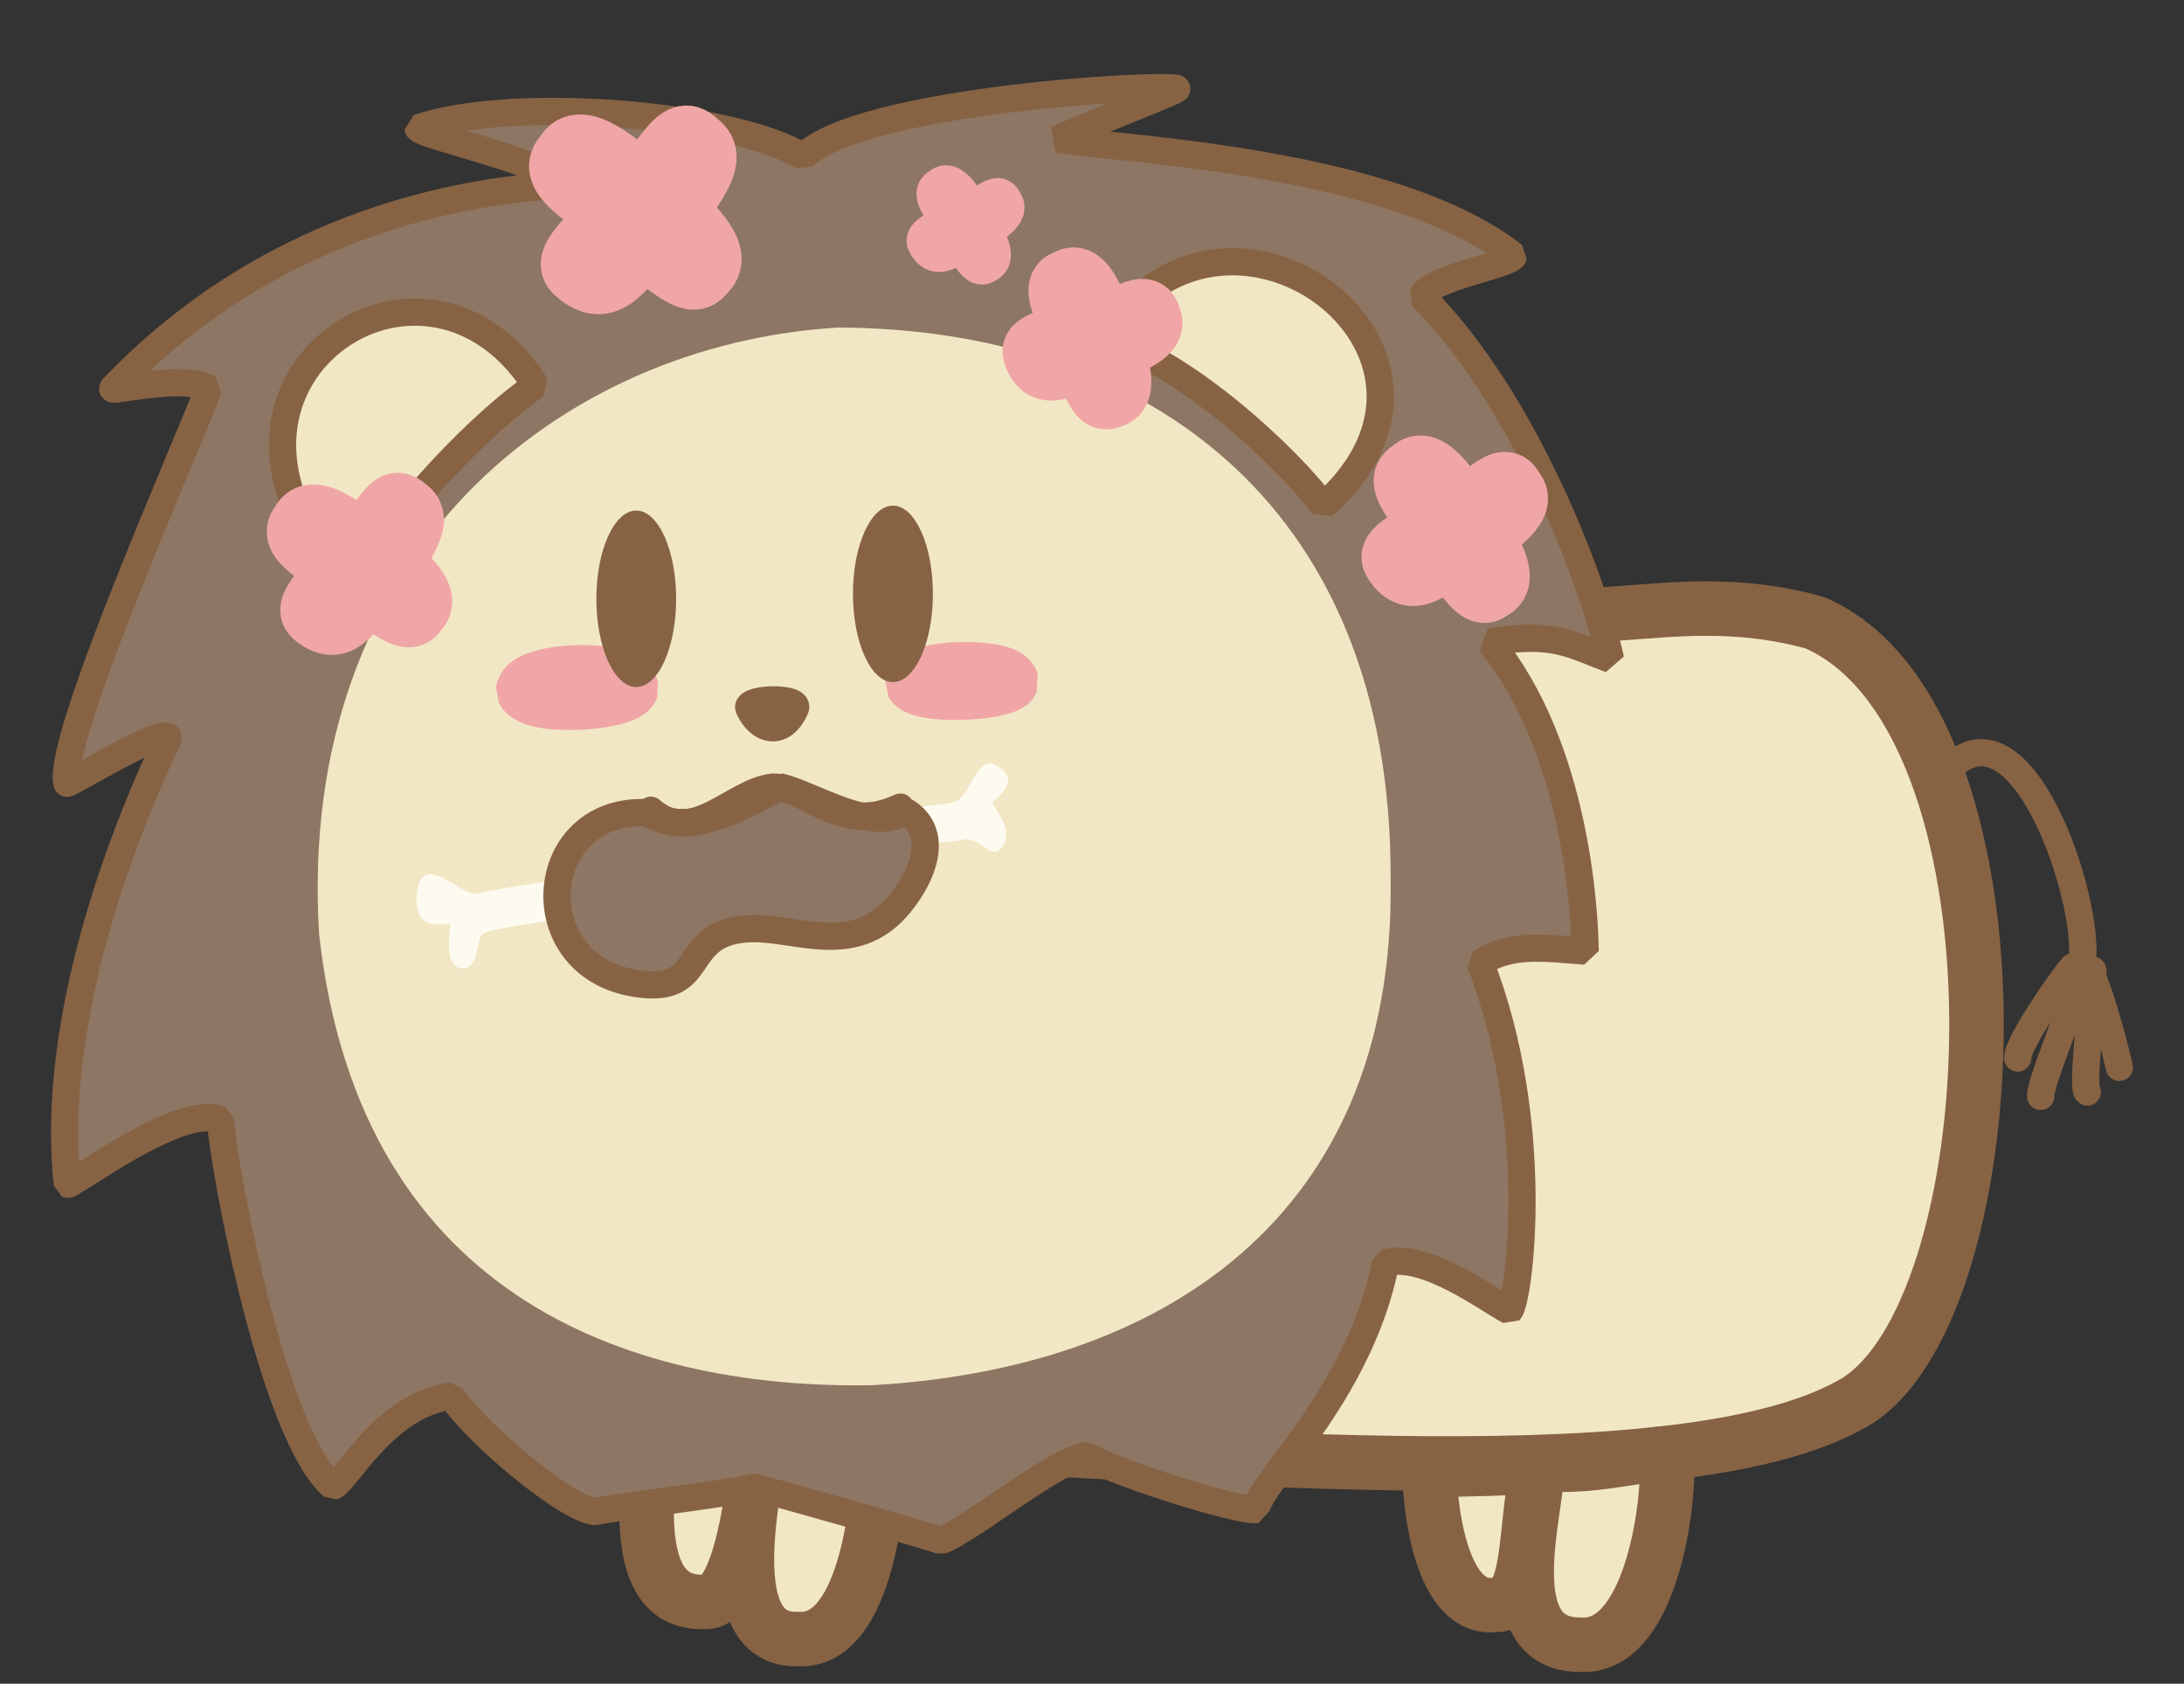 <?xml version="1.0" standalone="no"?>
<!DOCTYPE svg PUBLIC "-//W3C//DTD SVG 20010904//EN" "http://www.w3.org/TR/2001/REC-SVG-20010904/DTD/svg10.dtd">
<!-- Created using Krita: https://krita.org -->
<svg xmlns="http://www.w3.org/2000/svg" 
    xmlns:xlink="http://www.w3.org/1999/xlink"
    xmlns:krita="http://krita.org/namespaces/svg/krita"
    xmlns:sodipodi="http://sodipodi.sourceforge.net/DTD/sodipodi-0.dtd"
    width="1603pt"
    height="1236pt"
    viewBox="0 0 1603 1236">
<rect x="0" y="0" width="1603" height="1236" fill="#333333" stroke="none"/>
<defs/>
<path id="shape031" transform="translate(207.241, 214.457)" fill="#f2e7c4" stroke="#876344" stroke-width="40" stroke-linecap="round" stroke-linejoin="miter" stroke-miterlimit="0" d="M418.678 0C153.168 3.103 -17.095 236.95 1.366 462.471C11.656 650.675 128.933 828.597 419.918 842.04C684.191 853.528 1034.73 887.487 1156.17 813.766C1270.32 739.86 1285.06 311.921 1124.63 242.618C1009.59 211.096 943.576 267.167 808.839 213.107C686.533 38.937 563.662 3.517 418.678 0Z" sodipodi:nodetypes="ccccccc"/><path id="shape0" transform="translate(548.225, 1050.513)" fill="#f2e7c4" fill-rule="evenodd" stroke="#876344" stroke-width="40" stroke-linecap="square" stroke-linejoin="bevel" d="M10.481 0C10.481 26.797 -26.273 155.256 37.872 152.689C88.067 155.577 97.969 48.356 97.969 8.487C78.165 8.639 39.426 4.793 10.481 0Z" sodipodi:nodetypes="cccc"/><path id="shape03" transform="translate(474.601, 1034.459)" fill="#f2e7c4" fill-rule="evenodd" stroke="#876344" stroke-width="40" stroke-linecap="square" stroke-linejoin="bevel" d="M6.164 0C6.164 26.797 -22.016 144.025 42.128 141.458C69.52 144.089 78.307 58.644 83.879 15.689C61.846 14.383 34.939 6.679 6.164 0Z" sodipodi:nodetypes="cccc"/><path id="shape04" transform="translate(1120.55, 1066.78)" fill="#f2e7c4" fill-rule="evenodd" stroke="#876344" stroke-width="40" stroke-linecap="square" stroke-linejoin="bevel" d="M8.08 7.287C8.766 38.457 -24.729 141.453 39.844 140.601C89.525 143.575 105.17 43.126 103.113 0C78.165 1.694 42.513 11.909 8.08 7.287Z" sodipodi:nodetypes="cccc"/><path id="shape05" transform="translate(1049.244, 1075.353)" fill="#f2e7c4" fill-rule="evenodd" stroke="#876344" stroke-width="40" stroke-linecap="square" stroke-linejoin="bevel" d="M0 4.115C0 30.912 8.684 107.589 48.052 102.793C76.215 103.966 68.799 44.155 80.115 0C59.883 3.495 26.802 2.736 0 4.115Z" sodipodi:nodetypes="cccc"/><path id="shape01" transform="translate(47.467, 64.318)" fill="#8d7663" stroke="#876344" stroke-width="20" stroke-linecap="square" stroke-linejoin="bevel" d="M643.275 1066.73C668.261 1056.56 728.078 1006.11 751.366 1004.15C759.499 1013.13 861.645 1045.8 874.715 1043.87C875.942 1023.91 950.265 960.37 969.611 862.664C998.414 854.902 1044.13 889.377 1060.43 898.081C1067.65 890.481 1084.84 759.92 1039 642.572C1061.05 627.63 1087.75 631.773 1116.01 633.904C1115.68 608.481 1110.32 485.547 1046.2 407.102C1093.46 399.111 1106.33 409.245 1134.64 419.695C1122.8 365.61 1072.88 230.008 995.897 153.091C1004.71 138.442 1061.57 130.326 1063.55 123.373C975.24 54.315 780.256 45.532 728.771 37.979C741.793 30.931 818.065 2.098 816.312 0.79C810.708 -3.391 584.454 8.42 542.017 50.772C493.298 20.251 332.421 5.229 259.32 29.596C260.148 35.264 365.808 57.357 361.168 71.433C352.825 74.394 176.281 72.686 35.392 220.693C31.773 224.312 86.974 209.758 105.691 220.95C86.867 269.894 -6.121 479.354 1.7 510.639C2.139 512.392 71.993 468.828 76.286 476.946C66.993 497.487 -13.529 661.255 1.977 805.071C5.378 806.463 83.966 745.899 114.237 757.645C117.377 797.112 153.006 988.963 196.876 1026.81C205.911 1024.21 235.216 966.282 284.181 960.548C297.806 983.479 365.322 1041.97 389.047 1045.44C399.463 1042.42 494.093 1031.43 506.206 1027.4C517.603 1030.26 631.101 1062.16 643.275 1066.73Z" sodipodi:nodetypes="ccccccccccccccccccccccccccc"/><path id="shape1" transform="translate(233.161, 240.478)" fill="#f2e7c4" fill-rule="evenodd" stroke-opacity="0" stroke="#000000" stroke-width="0" stroke-linecap="square" stroke-linejoin="bevel" d="M1.053 445.365C-16.095 165.847 178.974 12.305 381.65 0C597.974 0.364 788.933 121.667 787.527 405.885C790.762 654.357 618.477 764.366 407.157 776.401C239.898 779.459 31.572 719.102 1.053 445.365Z" sodipodi:nodetypes="ccccc"/><path id="shape011" transform="translate(669.374, 491.264)" fill="#f0a6a6" fill-rule="evenodd" stroke="#f0a6a6" stroke-width="40" stroke-linecap="square" stroke-linejoin="bevel" d="M0 10.406C1.68 -1.897 68.927 -4.46 73.199 9.098C69.394 17.719 6.83 21.579 0 10.406Z" sodipodi:nodetypes="ccc"/><path id="shape02" transform="translate(383.975, 493.547)" fill="#f0a6a6" fill-rule="evenodd" stroke="#f0a6a6" stroke-width="40" stroke-linecap="square" stroke-linejoin="bevel" d="M0 13.474C1.826 -2.457 74.902 -5.776 79.544 11.781C75.41 22.944 7.422 27.942 0 13.474Z" sodipodi:nodetypes="ccc"/><ellipse id="shape2" transform="translate(437.717, 374.805)" rx="29.28" ry="64.771" cx="29.28" cy="64.771" fill="#876344" fill-rule="evenodd" stroke-opacity="0" stroke="#000000" stroke-width="0" stroke-linecap="round" stroke-linejoin="miter" stroke-miterlimit="0"/><ellipse id="shape0111" transform="translate(626.047, 371.171)" rx="29.341" ry="64.771" cx="29.341" cy="64.771" fill="#876344" fill-rule="evenodd" stroke-opacity="0" stroke="#000000" stroke-width="0" stroke-linecap="round" stroke-linejoin="miter" stroke-miterlimit="0"/><path id="shape012" transform="translate(549.436, 513.782)" fill="#876344" stroke="#876344" stroke-width="20" stroke-linecap="round" stroke-linejoin="bevel" d="M0 5.602C8.106 23.692 25.377 26.971 34.378 6.117C37.636 -2.307 -0.132 -1.599 0 5.602Z" sodipodi:nodetypes="ccc"/><path id="shape3" transform="translate(207.361, 229.124)" fill="#f2e7c4" fill-rule="evenodd" stroke="#876344" stroke-width="20" stroke-linecap="square" stroke-linejoin="bevel" d="M185.756 53.639C100.439 -79.124 -91.285 59.103 50.988 202.213C75.725 159.027 131.504 92.784 185.756 53.639Z" sodipodi:nodetypes="ccc"/><path id="shape4" transform="translate(811.226, 192.128)" fill="#f2e7c4" fill-rule="evenodd" stroke="#876344" stroke-width="20" stroke-linecap="square" stroke-linejoin="bevel" d="M0 57.371C84.57 -83.019 289.516 64.22 160.059 179.282C134.507 143.884 54.657 70.535 0 57.371Z" sodipodi:nodetypes="ccc"/><path id="shape5" transform="translate(1427.457, 552.561)" fill="none" stroke="#876344" stroke-width="20" stroke-linecap="round" stroke-linejoin="bevel" d="M0 15.108C55.182 -49.277 108.006 110.158 100.648 155.537" sodipodi:nodetypes="cc"/><path id="shape6" transform="translate(1480.947, 709.813)" fill="none" stroke="#876344" stroke-width="20" stroke-linecap="round" stroke-linejoin="bevel" d="M40.471 0C32.841 8.246 -0.508 56.4 0.006 66.871" sodipodi:nodetypes="cc"/><path id="shape7" transform="translate(1497.782, 716.329)" fill="none" stroke="#876344" stroke-width="20" stroke-linecap="round" stroke-linejoin="bevel" d="M27.408 0C30.36 7.544 -1.558 79.794 0.06 88.561" sodipodi:nodetypes="cc"/><path id="shape8" transform="translate(1530.822, 712.128)" fill="none" stroke="#876344" stroke-width="20" stroke-linecap="round" stroke-linejoin="bevel" d="M5.084 0C7.168 4.996 -3.515 86.343 1.226 89.504" sodipodi:nodetypes="cc"/><path id="shape9" transform="translate(1530.076, 708.613)" fill="none" stroke="#876344" stroke-width="20" stroke-linecap="round" stroke-linejoin="bevel" d="M0 0C5.743 1.179 19.012 46.572 25.457 74.93" sodipodi:nodetypes="cc"/><path id="shape10" transform="translate(653.538, 560.342)" fill="#fdfaf0" fill-rule="evenodd" stroke="none" stroke-width="20" stroke-linecap="square" stroke-linejoin="bevel" d="M0 32.984C8.593 32.618 43.379 31.302 49.739 26.938C59.435 20.284 64.717 -6.086 76.669 1.29C97.706 10.994 78.728 25.304 74.928 28.495C79.235 38.623 90.125 48.425 82.348 60.739C74.784 72.715 66.265 54.585 54.593 55.793C49.495 57.969 12.183 59.413 2.473 60.922" sodipodi:nodetypes="ccccccc"/><path id="shape11" transform="translate(305.762, 641.771)" fill="#fdfaf0" fill-rule="evenodd" stroke="none" stroke-width="20" stroke-linecap="square" stroke-linejoin="bevel" d="M106.686 3.218C92.421 6.033 52.082 11.724 45.497 14.118C33.75 18.39 2.141 -21.676 0.064 16.958C-0.95 35.811 10.235 38.647 24.338 36.194C25.887 35.925 18.881 65.461 31.299 68.805C44.902 72.467 43.866 50.321 47.787 44.438C51.099 39.471 106.319 33.865 115.754 30.607" sodipodi:nodetypes="ccccccc"/><path id="shape06" transform="translate(408.798, 577.512)" fill="#8d7663" fill-rule="evenodd" stroke="#876344" stroke-width="20" stroke-linecap="square" stroke-linejoin="bevel" d="M67.036 19.145C-15.706 14.416 -25.157 131.014 57.235 144.33C111.695 153.132 88.976 108.926 137.843 104.484C172.044 101.374 214.407 125.964 248.312 89.828C267.277 68.899 282.627 34.781 255.986 18.298C229.344 34.092 191.031 7.182 163.491 0C141.114 12.112 97.029 39.324 67.036 19.145Z" sodipodi:nodetypes="ccccccc"/><path id="shape111" transform="translate(477.68, 577.768)" fill="none" stroke="#876344" stroke-width="20" stroke-linecap="round" stroke-linejoin="bevel" d="M0 17.061C31.131 44.318 59.989 3.212 89.846 0C117.279 0.845 138.758 35.46 183.164 14.746" sodipodi:nodetypes="ccc"/><path id="shape22" transform="matrix(0.633 0.1 -0.1 0.633 685.124 132.613)" fill="#f0a6a6" fill-rule="evenodd" stroke="#f0a6a6" stroke-width="40" stroke-linecap="round" stroke-linejoin="miter" stroke-miterlimit="0" d="M47.237 23.924C42.767 20.557 20.664 -11.836 7.362 4.649C-8.525 17.09 21.943 37.168 22.064 43.303C21.837 49.519 -8.186 61.473 2.174 73.937C19.081 95.457 34.509 71.267 41.435 70.379C50.687 70.491 63.406 97.795 75.124 86.671C91.391 76.435 70.707 54.572 69.802 48.798C70.292 41.407 98.267 24.556 84.311 10.312C72.736 -6.658 57.9 24.369 47.237 23.924Z" sodipodi:nodetypes="ccccccccc"/><path id="shape022" transform="matrix(0.976 -0.22 0.22 0.976 210.153 379.724)" fill="#f0a6a6" fill-rule="evenodd" stroke="#f0a6a6" stroke-width="40" stroke-linecap="round" stroke-linejoin="miter" stroke-miterlimit="0" d="M49.923 25.056C45.199 21.529 21.839 -12.396 7.781 4.869C-9.009 17.898 23.191 38.926 23.319 45.351C23.079 51.861 -8.652 64.381 2.297 77.434C20.166 99.972 36.471 74.638 43.791 73.708C53.569 73.825 67.012 102.42 79.396 90.771C96.588 80.05 74.727 57.153 73.772 51.107C74.289 43.366 103.854 25.718 89.105 10.8C76.872 -6.973 61.192 25.522 49.923 25.056Z" sodipodi:nodetypes="ccccccccc"/><path id="shape032" transform="matrix(0.986 -0.169 0.169 0.986 401.974 107.86)" fill="#f0a6a6" fill-rule="evenodd" stroke="#f0a6a6" stroke-width="40" stroke-linecap="round" stroke-linejoin="miter" stroke-miterlimit="0" d="M62.061 31.148C56.188 26.764 27.148 -15.409 9.672 6.052C-11.2 22.25 28.829 48.389 28.988 56.377C28.69 64.47 -10.755 80.034 2.856 96.26C25.068 124.277 45.338 92.784 54.437 91.628C66.593 91.774 83.304 127.321 98.699 112.839C120.07 99.513 92.895 71.049 91.707 63.532C92.35 53.909 129.104 31.97 110.768 13.425C95.561 -8.669 76.069 31.727 62.061 31.148Z" sodipodi:nodetypes="ccccccccc"/><path id="shape041" transform="matrix(0.994 0.107 -0.107 0.994 1026.882 337.891)" fill="#f0a6a6" fill-rule="evenodd" stroke="#f0a6a6" stroke-width="40" stroke-linecap="round" stroke-linejoin="miter" stroke-miterlimit="0" d="M49.22 24.703C44.562 21.226 21.531 -12.221 7.671 4.8C-8.883 17.646 22.864 38.377 22.99 44.712C22.754 51.13 -8.53 63.474 2.265 76.343C19.881 98.563 35.957 73.586 43.174 72.669C52.814 72.785 66.067 100.977 78.277 89.492C95.227 78.923 73.674 56.348 72.732 50.387C73.242 42.755 102.391 25.355 87.85 10.648C75.789 -6.875 60.33 25.162 49.22 24.703Z" sodipodi:nodetypes="ccccccccc"/><path id="shape051" transform="matrix(0.942 0.337 -0.337 0.942 777.122 197.173)" fill="#f0a6a6" fill-rule="evenodd" stroke="#f0a6a6" stroke-width="40" stroke-linecap="round" stroke-linejoin="miter" stroke-miterlimit="0" d="M43.236 21.7C39.144 18.645 18.913 -10.735 6.738 4.216C-7.803 15.501 20.084 33.711 20.195 39.276C19.987 44.914 -7.493 55.757 1.989 67.061C17.464 86.579 31.585 64.639 37.924 63.834C46.393 63.936 58.035 88.7 68.76 78.611C83.648 69.327 64.716 49.497 63.889 44.26C64.337 37.556 89.942 22.273 77.168 9.353C66.574 -6.039 52.995 22.103 43.236 21.7Z" sodipodi:nodetypes="ccccccccc"/>
</svg>
